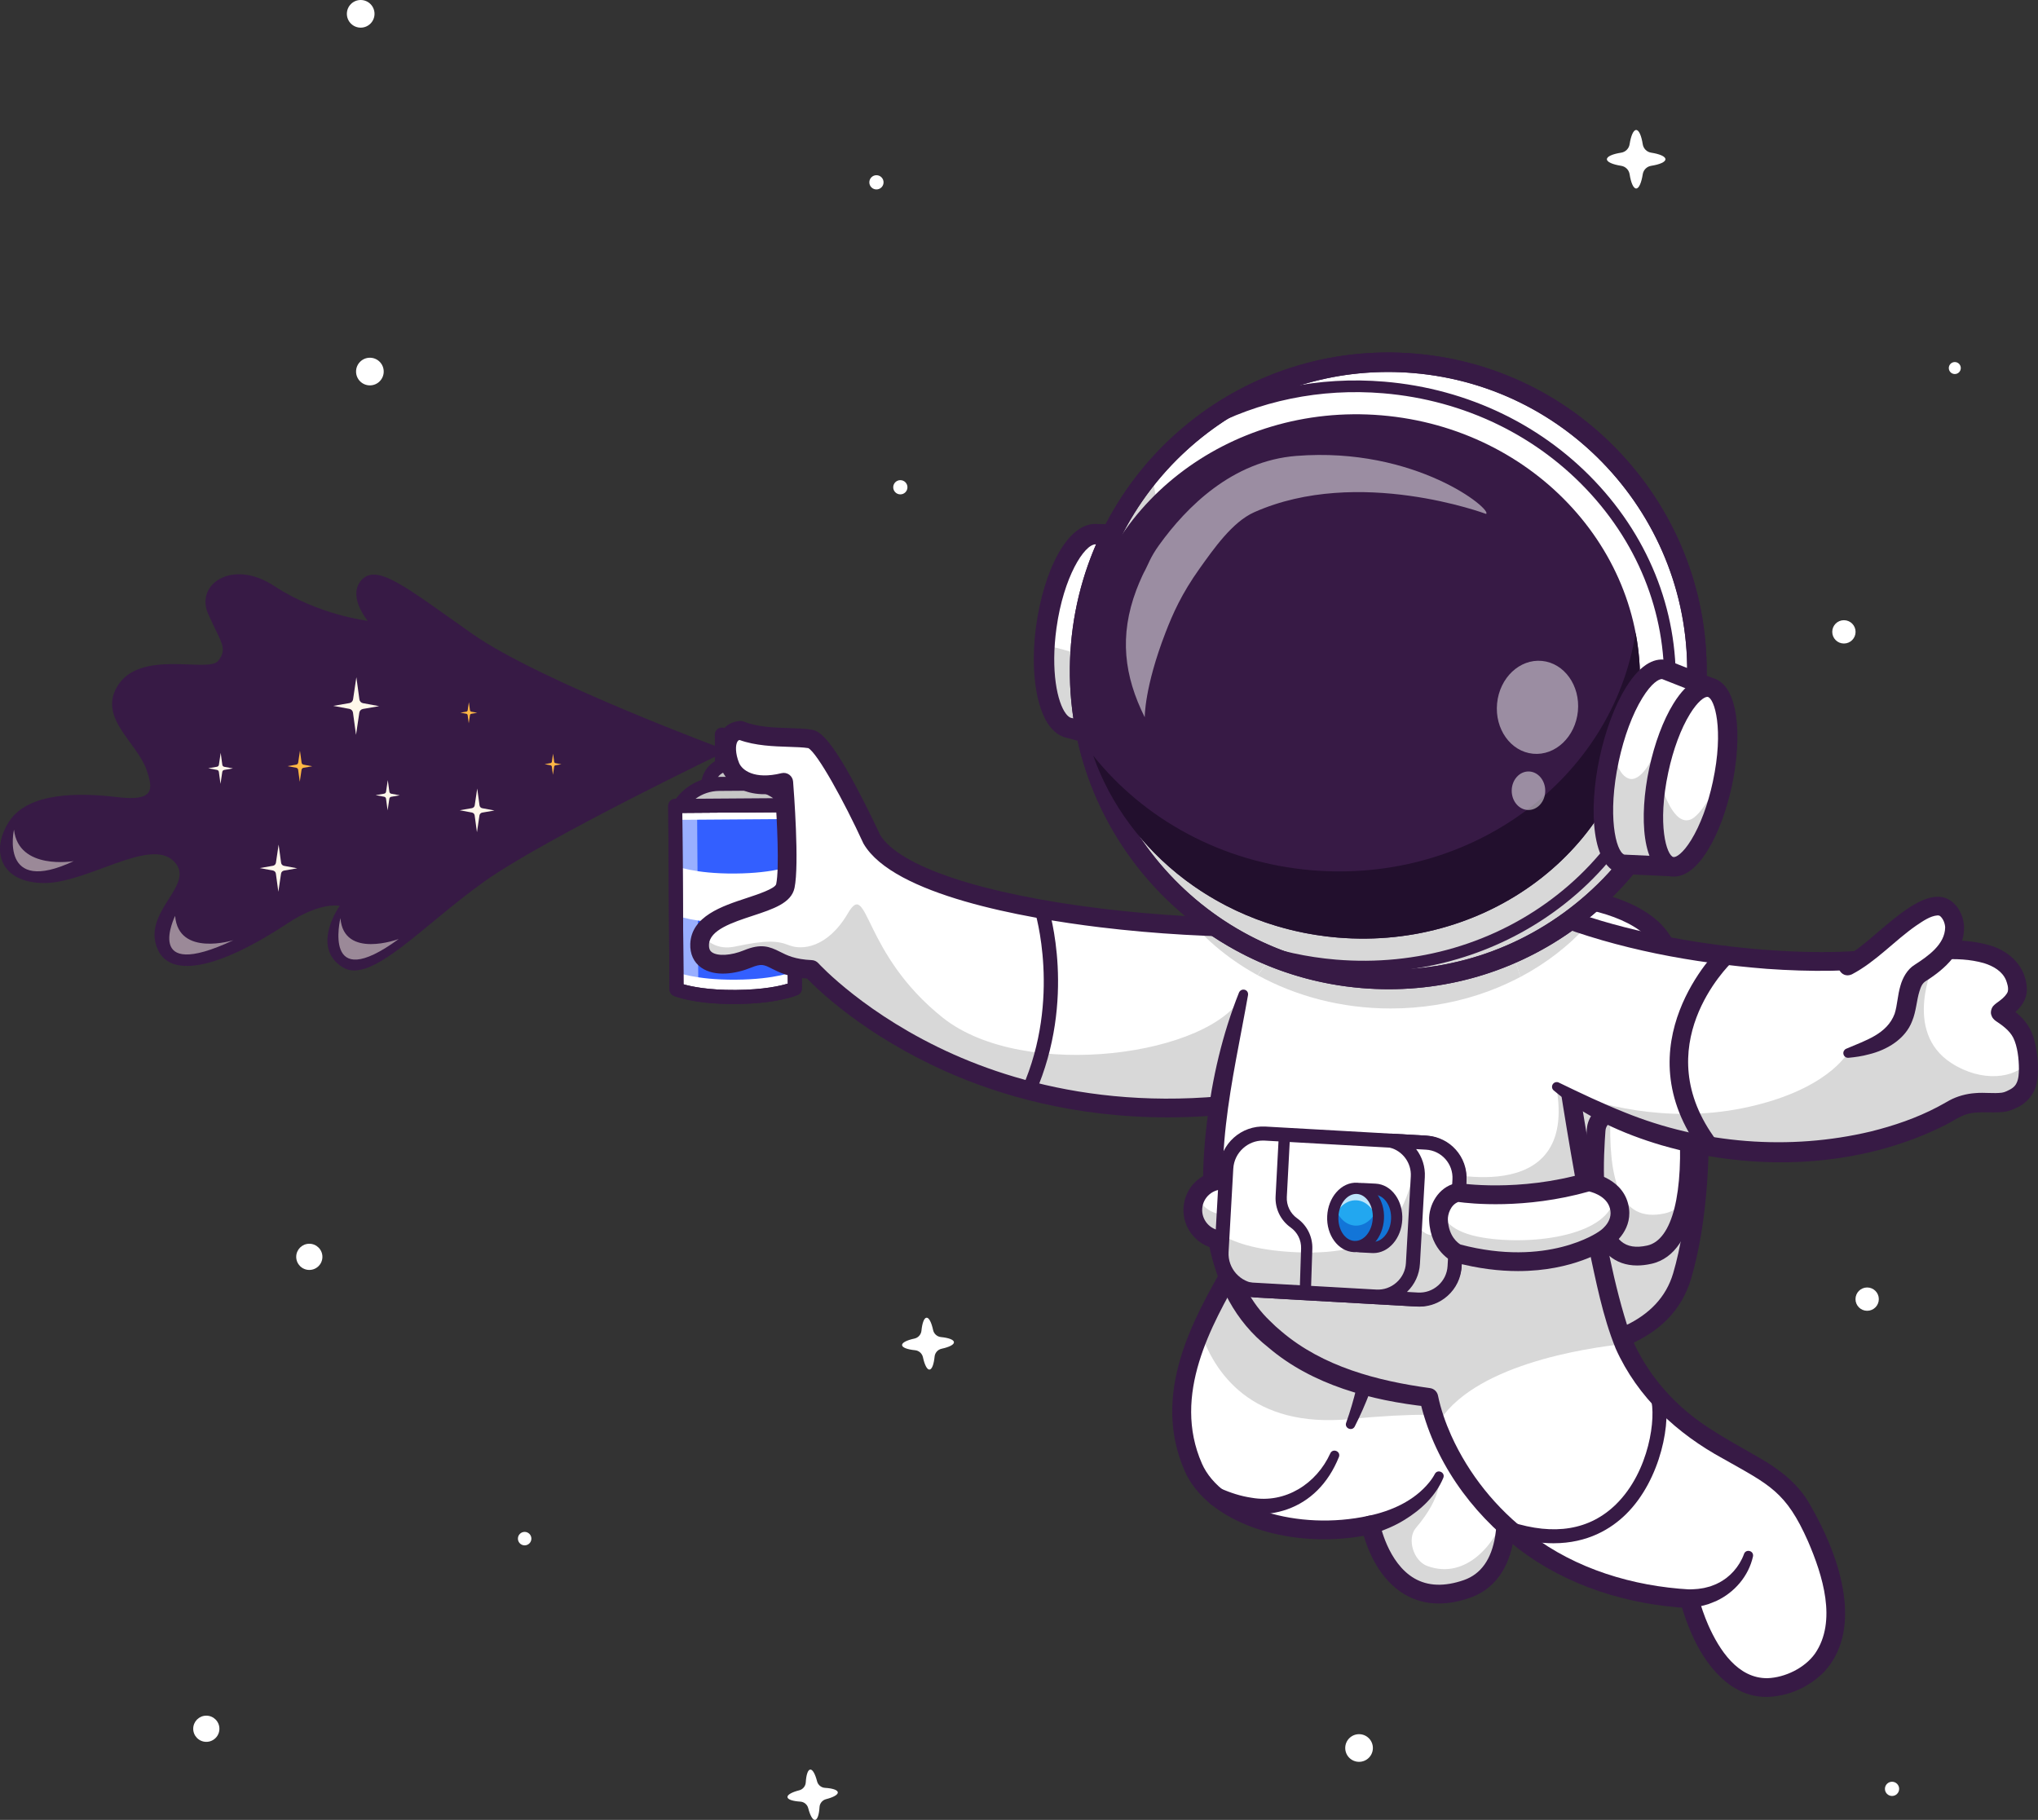<?xml version="1.0" encoding="utf-8"?>
<!-- Generator: Adobe Illustrator 26.2.1, SVG Export Plug-In . SVG Version: 6.00 Build 0)  -->
<svg version="1.1" id="Layer_1" xmlns="http://www.w3.org/2000/svg" xmlns:xlink="http://www.w3.org/1999/xlink" x="0px" y="0px"
	 viewBox="0 0 3627.59 3240" style="enable-background:new 0 0 3627.59 3240;" xml:space="preserve">
<rect x="0" y="0" width="3627.59" height="3240" fill="#333333" stroke="none"/>
<style type="text/css">
	.st0{fill:#FEB845;}
	.st1{fill:#F48D40;}
	.st2{fill:#FC7D27;}
	.st3{fill:#650000;}
	.st4{opacity:0.4;}
	.st5{fill:#FFFFFF;}
	.st6{opacity:0.7;}
	.st7{fill:#B1411E;}
	.st8{fill:#993419;}
	.st9{fill:#EACEA2;}
	.st10{opacity:0.25;}
	.st11{fill:#FFA1A8;}
	.st12{fill:#512717;}
	.st13{fill:#FF9878;}
	.st14{fill:#F27564;}
	.st15{fill:#FFD243;}
	.st16{fill:#FCAC38;}
	.st17{fill:#371A45;}
	.st18{fill:#FF8A3B;}
	.st19{opacity:0.6;}
	.st20{fill:#C6C6C6;}
	.st21{fill:#335FFF;}
	.st22{opacity:0.5;}
	.st23{fill:#D8D8D8;}
	.st24{fill:#D3D3D3;}
	.st25{fill:#220F2D;}
	.st26{fill:#22A7F0;}
	.st27{fill:#1275D8;}
	.st28{fill:#FFF8EB;}
	.st29{fill:#FFB845;}
	.st30{opacity:0.5;fill:url(#SVGID_1_);}
	.st31{fill:#B0B0C6;}
	.st32{fill:#8E8EA3;}
	.st33{fill:#777777;}
	.st34{fill:#E8E8E8;}
	.st35{fill:#000072;}
	.st36{fill:#3A3A3A;}
	.st37{fill:#E1E1EF;}
	.st38{fill:#5AE264;}
	.st39{fill:#31BA37;}
	.st40{fill:#FF7029;}
	.st41{fill:#FF7C24;}
	.st42{fill:#FF6927;}
	.st43{fill:#D13905;}
	.st44{fill:#E05417;}
	.st45{opacity:0.2;}
	.st46{fill:#FF8080;}
	.st47{fill:#FF5C64;}
	.st48{fill:#181558;}
	.st49{opacity:0.35;}
	.st50{opacity:0.3;}
	.st51{fill:#FF0068;}
	.st52{fill:#66D0FF;}
	.st53{fill:#E96F5F;}
	.st54{fill:#A54D21;}
	.st55{opacity:0.55;}
	.st56{fill:#FFCA83;}
	.st57{fill:none;}
	.st58{fill:#FC7C8B;}
	.st59{fill:#6B184E;}
	.st60{fill:#4E2A63;}
	.st61{fill:#AA4B21;}
	.st62{fill:#963E1B;}
	.st63{fill:#FFB92E;}
	.st64{opacity:0.33;}
	.st65{opacity:0.1;}
	.st66{fill:#75758E;}
	.st67{opacity:0.15;}
	.st68{fill:#90B5DF;}
	.st69{fill:#F9ACBC;}
	.st70{fill:#E26F8A;}
	.st71{fill:#F9698C;}
	.st72{opacity:0.05;}
	.st73{fill:#00BDFF;}
	.st74{clip-path:url(#SVGID_00000009583412359467516690000014244243831117856911_);}
	.st75{fill:#5CE205;}
	.st76{fill:#54A520;}
	.st77{fill:#C8EF67;}
	.st78{fill:#72CE36;}
	.st79{fill:#A3D850;}
	.st80{fill:#FFDF57;}
	.st81{fill:#FF9C43;}
	.st82{fill:#CB5819;}
	.st83{fill:#AF4612;}
	.st84{fill:#1ACFFF;}
	.st85{fill:#CCE28F;}
	.st86{fill:none;stroke:#6B184E;stroke-width:40.199;stroke-linecap:round;stroke-miterlimit:10;}
	.st87{fill:#FC9A30;}
	.st88{fill:#F97432;}
	.st89{fill:#FF7373;}
	.st90{fill:#FFA92C;}
	.st91{fill:#6A1A50;}
	.st92{fill:none;stroke:#371A45;stroke-width:28.15;stroke-linecap:round;stroke-miterlimit:10;}
	.st93{fill:#C6610E;}
	.st94{fill:#A54804;}
	.st95{fill:#FECF1F;}
	.st96{fill:#FC9E22;}
	.st97{fill:#FFE9C2;}
	.st98{fill:#FFDBAB;}
	.st99{fill:#FC9322;}
	.st100{fill:none;stroke:#6B184E;stroke-width:34.996;stroke-linecap:round;stroke-miterlimit:10;}
	.st101{fill:#DB5252;}
	.st102{fill:#FF8533;}
	.st103{fill:#FFC107;}
	.st104{fill:#FFA608;}
</style>
<g>
	<g>
		<g>
			<path class="st5" d="M1491.29,3190.92c0.41,4.28-8.01,8.84-20.91,12.15c-6.52,1.67-11.23,7.37-11.63,14.09
				c-0.81,13.3-3.7,22.42-7.98,22.83c-4.28,0.41-8.84-8.01-12.15-20.91c-1.67-6.52-7.37-11.23-14.09-11.64
				c-13.31-0.81-22.45-3.7-22.86-7.98c-0.41-4.3,8.02-8.88,20.92-12.16c6.52-1.66,11.25-7.37,11.65-14.09
				c0.8-13.31,3.7-22.43,7.98-22.84c4.28-0.41,8.84,8.01,12.15,20.92c1.67,6.52,7.38,11.24,14.1,11.64
				C1481.76,3183.72,1490.88,3186.62,1491.29,3190.92z"/>
		</g>
		<g>
			<path class="st5" d="M1698.03,2389.52c0.25,4.41-8.57,8.76-21.95,11.64c-6.76,1.45-11.82,7.12-12.51,14
				c-1.35,13.62-4.69,22.88-9.1,23.12s-8.76-8.57-11.64-21.95c-1.45-6.76-7.13-11.82-14-12.51c-13.63-1.35-22.91-4.69-23.16-9.1
				c-0.25-4.43,8.59-8.8,21.97-11.66c6.77-1.45,11.84-7.12,12.52-14.01c1.35-13.63,4.69-22.89,9.1-23.14
				c4.41-0.25,8.76,8.57,11.64,21.97c1.45,6.76,7.14,11.83,14.02,12.51C1688.53,2381.75,1697.78,2385.09,1698.03,2389.52z"/>
		</g>
		<g>
			<path class="st5" d="M2964.43,283.51c0,4.97-10.19,9.31-25.42,11.7c-7.69,1.21-13.74,7.26-14.95,14.95
				c-2.39,15.23-6.72,25.42-11.7,25.42c-4.97,0-9.31-10.19-11.7-25.42c-1.21-7.69-7.26-13.74-14.95-14.95
				c-15.24-2.39-25.46-6.73-25.46-11.7c0-5,10.21-9.34,25.44-11.71c7.7-1.2,13.76-7.26,14.97-14.95
				c2.39-15.24,6.72-25.44,11.7-25.44c4.97,0,9.31,10.19,11.7,25.44c1.21,7.7,7.27,13.75,14.97,14.95
				C2954.25,274.17,2964.43,278.51,2964.43,283.51z"/>
		</g>
		<g>
			<circle class="st5" cx="3323.5" cy="2312.85" r="20.76"/>
		</g>
		<g>
			<circle class="st5" cx="2985.28" cy="2635.72" r="20.7"/>
		</g>
		<g>
			<circle class="st5" cx="2419.09" cy="3111.99" r="24.61"/>
		</g>
		<g>
			<circle class="st5" cx="658.39" cy="661.48" r="24.61"/>
		</g>
		<g>
			<circle class="st5" cx="3282.12" cy="1124.9" r="20.76"/>
		</g>
		<g>
			<circle class="st5" cx="642.03" cy="24.61" r="24.61"/>
		</g>
		<g>
			<circle class="st5" cx="367.23" cy="3077.72" r="23.31"/>
		</g>
		<g>
			<circle class="st5" cx="3479.5" cy="655.23" r="10.67"/>
		</g>
		<g>
			<circle class="st5" cx="3367.79" cy="3184.72" r="12.66"/>
		</g>
		<g>
			<circle class="st5" cx="1560.05" cy="324.59" r="12.66"/>
		</g>
		<g>
			<circle class="st5" cx="1602.58" cy="867.48" r="12.66"/>
		</g>
		<g>
			<circle class="st5" cx="933.86" cy="2739.23" r="11.99"/>
		</g>
		<g>
			<circle class="st5" cx="550.57" cy="2237.57" r="23.31"/>
		</g>
	</g>
	<g>
		<g>
			<g>
				<path class="st20" d="M1353.6,1409.71l-93.08,0.66l-0.08-11.41c-0.15-21.11,16.85-38.35,37.96-38.5l16.62-0.12
					c21.11-0.15,38.35,16.85,38.5,37.96L1353.6,1409.71z"/>
				<path class="st17" d="M1260.52,1422.87c-3.29,0-6.44-1.29-8.78-3.6c-2.36-2.33-3.7-5.5-3.73-8.82l-0.08-11.41
					c-0.1-13.55,5.09-26.33,14.6-35.97c9.52-9.65,22.22-15.02,35.77-15.11l16.63-0.12c13.49-0.05,26.33,5.09,35.98,14.61
					c9.65,9.52,15.02,22.22,15.11,35.77l0.08,11.41c0.02,3.32-1.27,6.51-3.6,8.87c-2.33,2.36-5.5,3.7-8.82,3.73l-93.08,0.66
					C1260.58,1422.87,1260.55,1422.87,1260.52,1422.87z M1315.29,1372.83c-0.06,0-0.12,0-0.19,0l-16.63,0.12
					c-6.87,0.05-13.31,2.77-18.13,7.66c-4.57,4.63-7.17,10.69-7.39,17.15l68.02-0.48c-0.31-6.46-3-12.48-7.63-17.05
					C1328.5,1375.46,1322.1,1372.83,1315.29,1372.83z"/>
			</g>
			<g>
				<polygon class="st5" points="1328.19,1360.24 1285.23,1360.54 1284.85,1307.79 1327.91,1320.88 				"/>
				<path class="st17" d="M1285.23,1373.05c-3.29,0-6.44-1.29-8.78-3.6c-2.36-2.33-3.7-5.5-3.73-8.82l-0.37-52.75
					c-0.02-3.98,1.84-7.73,5.02-10.11c3.19-2.38,7.3-3.1,11.12-1.94l43.06,13.09c5.23,1.59,8.83,6.4,8.87,11.88l0.28,39.36
					c0.05,6.9-5.51,12.54-12.42,12.59l-42.96,0.31C1285.28,1373.05,1285.26,1373.05,1285.23,1373.05z M1297.48,1324.7l0.17,23.25
					l17.95-0.13l-0.12-17.66L1297.48,1324.7z"/>
			</g>
			<g>
				<path class="st21" d="M1412.54,1433.27l-210.62,1.49l2.3,326.61c0,0,32.53,14.08,105.41,13.56
					c72.88-0.51,105.21-15.05,105.21-15.05L1412.54,1433.27z"/>
			</g>
			<g class="st22">
				<path class="st5" d="M1240.74,1434.49l2.35,336.2c-26.52-3.97-38.86-9.31-38.86-9.31l-2.33-326.62L1240.74,1434.49z"/>
			</g>
			<g>
				
					<rect x="1201.99" y="1433.99" transform="matrix(1 -7.052949e-03 7.052949e-03 1 -10.169 9.256)" class="st5" width="210.62" height="24.83"/>
			</g>
			<g>
				<path class="st5" d="M1414.61,1729.09l0.22,30.77c0,0-32.34,14.56-105.21,15.07c-72.87,0.51-105.41-13.59-105.41-13.59
					l-0.22-30.77c0,0,32.54,14.1,105.41,13.59C1382.27,1743.65,1414.61,1729.09,1414.61,1729.09z"/>
			</g>
			<g>
				<path class="st5" d="M1413.28,1540.09l0.62,87.9c0,0-32.34,14.56-105.21,15.07c-72.87,0.51-105.41-13.59-105.41-13.59
					l-0.62-87.9c0,0,32.54,14.1,105.41,13.59C1380.94,1554.65,1413.28,1540.09,1413.28,1540.09z"/>
			</g>
			<g>
				<path class="st17" d="M1305.77,1787.44c-71.92,0-105.12-14-106.52-14.61c-4.55-1.97-7.5-6.43-7.54-11.39l-2.3-326.61
					c-0.05-6.9,5.51-12.54,12.42-12.59l210.62-1.48c0.03,0,0.06,0,0.09,0c3.29,0,6.44,1.29,8.78,3.6c2.36,2.33,3.7,5.5,3.73,8.82
					l2.3,326.61c0.03,4.95-2.86,9.46-7.38,11.49c-1.42,0.63-35.59,15.62-110.25,16.15
					C1308.39,1787.44,1307.08,1787.44,1305.77,1787.44z M1216.66,1752.35c13,3.75,43.23,10.44,92.88,10.07
					c50.12-0.35,79.92-7.39,92.73-11.33l-2.15-305.23l-185.62,1.31L1216.66,1752.35z"/>
			</g>
			<g>
				<path class="st17" d="M1305.77,1787.44c-71.92,0-105.12-14-106.52-14.61c-4.55-1.97-7.5-6.43-7.54-11.39l-2.3-326.61
					c-0.05-6.9,5.51-12.54,12.42-12.59l210.62-1.48c0.03,0,0.06,0,0.09,0c3.29,0,6.44,1.29,8.78,3.6c2.36,2.33,3.7,5.5,3.73,8.82
					l2.3,326.61c0.03,4.95-2.86,9.46-7.38,11.49c-1.42,0.63-35.59,15.62-110.25,16.15
					C1308.39,1787.44,1307.08,1787.44,1305.77,1787.44z M1216.66,1752.35c13,3.75,43.23,10.44,92.88,10.07
					c50.12-0.35,79.92-7.39,92.73-11.33l-2.15-305.23l-185.62,1.31L1216.66,1752.35z"/>
			</g>
			<g>
				<path class="st20" d="M1333.9,1395.21l-53.89,0.38c-28.62,0.2-55.18,14.93-70.51,39.11l0,0l195.46-1.38l0,0
					C1389.29,1409.36,1362.53,1395.01,1333.9,1395.21z"/>
				<path class="st17" d="M1209.5,1447.21c-4.54,0-8.73-2.46-10.93-6.44c-2.22-4-2.08-8.89,0.37-12.76
					c17.69-27.9,47.96-44.69,80.99-44.92l53.89-0.38c0.23,0,0.46,0,0.7,0c32.76,0,62.96,16.33,80.91,43.77
					c2.5,3.83,2.72,8.72,0.56,12.75c-2.16,4.03-6.36,6.56-10.93,6.59l-195.46,1.38C1209.56,1447.21,1209.53,1447.21,1209.5,1447.21z
					 M1333.99,1407.72l-53.89,0.38c-15.41,0.11-30,5.08-41.98,13.9l138.05-0.98c-11.96-8.55-26.44-13.31-41.66-13.31
					C1334.34,1407.71,1334.17,1407.71,1333.99,1407.72L1333.99,1407.72z M1333.9,1395.21h0.05H1333.9z"/>
			</g>
		</g>
		<g>
			<g>
				<path class="st5" d="M2946.8,1659.28c78.44,84.33,103.19,422.98,47.4,612.13s-399.45,142.11-593.37,100.68
					c-193.92-41.43-113.72-482.31-89.87-599.98C2348.22,1588.36,2830.57,1534.32,2946.8,1659.28z"/>
			</g>
			<g>
				<path class="st23" d="M2400.82,2372.09c193.91,41.43,537.56,88.45,593.39-100.69c7.29-24.78,13.23-52.09,17.8-81.08
					c-61.5,32.64-129.76-18.59-129.47-71.99c0.92-171.68-24.92-293.05-56.96-377.34c-37.08-97.55-138.27-156.16-241.16-138.69
					c-134.02,22.75-255.51,81.19-273.45,169.83C2287.09,1889.78,2206.91,2330.67,2400.82,2372.09z"/>
			</g>
			<g>
				<path class="st17" d="M2705.34,2426.3c-98.81,0-208.18-16.58-307.99-37.9c-91.17-19.47-138.2-116.22-139.79-287.54
					c-1.09-117.94,19.55-245.67,37.07-332.05c14.75-72.74,90.62-131.88,213.65-166.55c155.57-43.83,372.13-38.84,450.74,45.66
					c82.22,88.39,109.96,428.91,51.18,628.21C2976.79,2389.35,2852.83,2426.29,2705.34,2426.3z M2709.94,1608
					c-62.21,0-129.35,8.53-192.62,26.35c-108.79,30.65-178.05,82.07-190.01,141.07c-25.7,126.8-96.12,543.38,77.01,580.37
					c192.4,41.11,522.79,84.18,573.9-89.1c54.02-183.15,29.57-517.39-43.61-596.06l0,0C2896.74,1629.93,2809.69,1608,2709.94,1608z"
					/>
			</g>
			<g>
				<path class="st5" d="M2869.28,1979.55l92.78-18.9c20.97-4.27,40.99,10.77,42.6,32.11c5.54,73.43,7.33,223.87-68.63,240.91
					c-92.05,20.65-104.58-83.5-95.17-221.78C2841.96,1995.95,2853.63,1982.73,2869.28,1979.55z"/>
			</g>
			<g>
				<path class="st23" d="M2841.09,2011.7c-9.74,138.26,2.56,242.46,94.65,222c37.82-8.35,56.46-49.88,64.94-98.49
					c-9.64,12.61-21.81,21.53-37.2,24.93c-82.44,18.28-100.97-63.33-96.87-179.91C2852.41,1984.24,2842.09,1996.8,2841.09,2011.7z"
					/>
			</g>
			<g>
				<path class="st17" d="M2913.97,2252.95c-19.64,0-36.47-5.96-50.24-17.82c-36.4-31.38-48.15-98.54-39.29-224.58
					c1.64-23.31,18.84-42.82,41.82-47.45l92.83-18.69c14.72-2.97,30.01,0.54,41.97,9.61c11.92,9.05,19.39,22.8,20.48,37.72
					c6.45,88.2,4.35,239.04-82.18,258.24C2930.43,2251.96,2921.96,2252.95,2913.97,2252.95z M2872.83,1995.77L2872.83,1995.77
					c-8.32,1.68-14.55,8.71-15.14,17.1c-2.84,40.35-11.47,163.14,27.8,196.99c11.13,9.59,26.37,12.07,46.63,7.56
					c44.66-9.91,65.65-93.37,56.16-223.26c-0.4-5.45-3.02-10.28-7.39-13.59c-4.4-3.34-9.79-4.57-15.22-3.49L2872.83,1995.77z"/>
			</g>
			<g>
				<path class="st17" d="M2965.52,1705.56c-44.24,2.23-89.07,6.11-132.63,14.16c-10.15,1.83-13.91-12.94-4.1-16.15
					c32.74-10.44,65.98-18.1,99.55-24.9c11.21-2.23,22.28-4.34,33.75-6.28c9.1-1.54,17.72,4.59,19.26,13.69
					C2983.08,1695.92,2975.49,1705.23,2965.52,1705.56L2965.52,1705.56z"/>
			</g>
		</g>
		<g>
			<path class="st5" d="M2491.33,1631.23l-51.89,162.93l-42.01,131.83c-20.13,5.75-40.01,10.92-59.56,15.55
				c-578.23,136.38-893.62-215.61-893.62-215.61c-72.4-3.25-65.85-38.35-113.91-18.59c-38.3,15.76-86.69,14.13-85.03-26.42
				c0.25-6.17,1.71-11.71,4.17-16.76c23.76-49.1,140.59-50.06,148.42-86.82c8.59-40.51-2.83-184.68-2.83-184.68
				c-62.02,15.3-88.36-11.88-95.03-28.22c-11.17-27.51-10.29-62.1,17.92-64.27c40.55,16.51,94.78,10.25,124.54,15.42
				c29.76,5.13,109.12,178.27,109.12,178.27c51.93,88.82,322.31,141.84,574.68,154.59
				C2267.39,1655.53,2402.85,1650.07,2491.33,1631.23z"/>
		</g>
		<g>
			<path class="st23" d="M2491.33,1631.23l-51.89,162.93c-126.92-8.79-238.74-63.85-313.14-145.71
				C2267.39,1655.53,2402.85,1650.07,2491.33,1631.23z"/>
		</g>
		<g>
			<path class="st23" d="M2824.44,1648.36c-32.72,36.01-72.69,66.85-118.04,90.86l-57.1-175.01
				C2688.69,1596.22,2750.71,1624.93,2824.44,1648.36z"/>
		</g>
		<g>
			<path class="st23" d="M2760.71,1705.29c-77.19,56.27-176.76,90.11-285.38,90.11c-87.03,0-168.22-21.72-236.78-59.27
				l222.15-293.59l294.09,214.4C2756.62,1672.49,2758.58,1688.62,2760.71,1705.29z"/>
		</g>
		<g>
			<path class="st23" d="M2337.87,1941.53c-578.23,136.38-893.62-215.61-893.62-215.61c-72.4-3.25-65.85-38.35-113.91-18.59
				c-38.3,15.76-86.69,14.13-85.03-26.42c0.25-6.17,1.71-11.71,4.17-16.76c9.17,11.92,27.59,27.59,58.81,21.01
				c56.81-11.96,75.02-10.63,97.07-2.04c22.05,8.59,67.69,4.67,103.95-57.27c36.3-61.94,24.76,71.27,168.93,186.02
				c144.17,114.7,481.28,67.27,535.21-42.56C2302.65,1808.03,2331.82,1878.22,2337.87,1941.53z"/>
		</g>
		<g>
			<path class="st17" d="M2078.37,1989.26c-167.18,0-300.61-39.69-395.38-82.02c-143.12-63.91-226.09-144.03-246.37-165.06
				c-32.78-2.49-50.21-11.32-63.15-17.89c-13.57-6.88-18.14-9.2-36.77-1.55c-26.93,11.07-64.33,16.88-88.52-0.07
				c-13.32-9.33-20.25-24.4-19.51-42.44c2.02-49.05,56.6-67.03,100.45-81.48c18.97-6.25,50.74-16.72,52.47-24.86
				c5.79-27.24,1.49-113.41-1.79-161.32c-71.79,9.84-92.87-36.18-95.19-41.88c-8.12-20.02-12.48-48.42-0.31-68.06
				c6.96-11.24,18.47-18.02,32.4-19.08c2.56-0.2,5.16,0.21,7.56,1.18c23.8,9.68,54.11,10.66,80.85,11.52
				c14.83,0.48,28.83,0.93,40.24,2.9c13.82,2.4,32.78,16.12,77.57,99.62c21.77,40.59,40.63,81.13,43.5,87.33
				c33.9,56.41,181.36,105.54,394.92,131.54c195.59,23.8,407.2,22.72,526.53-2.71c9-1.93,17.86,3.83,19.78,12.83
				c1.92,9.01-3.82,17.86-12.83,19.78c-122.59,26.12-338.6,27.41-537.51,3.2c-133.99-16.31-366.74-57.28-420.06-148.46
				c-0.28-0.48-0.54-0.96-0.77-1.47c-34.3-74.81-81.46-159.96-97.7-168.94c-9.05-1.46-21.54-1.86-34.74-2.29
				c-26.65-0.85-59.48-1.91-87.83-12.22c-2.04,0.67-2.91,1.78-3.56,2.83c-3.76,6.08-3.99,21.08,2.86,37.97
				c5.06,12.48,26.67,30.38,75.55,18.32c4.75-1.17,9.78-0.2,13.75,2.66c3.97,2.86,6.48,7.32,6.87,12.2
				c1.19,15,11.38,147.78,2.52,189.48c-5.71,26.88-37.66,37.41-74.65,49.6c-35.85,11.82-76.49,25.21-77.56,51.18
				c-0.36,8.65,2.66,11.9,5.32,13.76c10.35,7.25,34.2,5.8,56.72-3.46c30.46-12.53,45.33-7.08,64.53,2.66
				c12.35,6.26,26.35,13.36,56.45,14.73c4.47,0.2,8.67,2.19,11.66,5.53c0.82,0.91,84.73,93.01,241.44,162.65
				c144.38,64.17,382.11,121.88,694.78,32.5c8.83-2.54,18.08,2.59,20.61,11.45c2.53,8.85-2.59,18.08-11.45,20.61
				C2283.49,1975.92,2175.25,1989.25,2078.37,1989.26z"/>
		</g>
		<g>
			<path class="st5" d="M2611.12,2828.78c-129.62,45.06-165.51-88.15-170.64-110.74c-0.46-2.08-0.67-3.21-0.67-3.21
				c-133.42,29.18-277.63-16.05-315.64-102.41c-37.05-84.15-19.09-168.22,12.55-242.33c25.76-60.23,60.56-113.91,82.32-155.67
				l263.08,45.97l-38.72,151.92c36.55,12.13,99.49,0.88,144.46,25.8c17.34,13.25,37.34,45.22,54.31,85.65
				c20.42,48.64,36.51,109.49,38.35,164.47C2682.73,2753.21,2665.05,2810.06,2611.12,2828.78z"/>
		</g>
		<g>
			<path class="st23" d="M2642.17,2523.76c-52.81-6.34-129.17-8.34-237.28,2.46c-178.77,17.88-244.29-84.57-268.17-156.13
				c25.76-60.23,60.56-113.91,82.32-155.67l263.08,45.97l-38.72,151.92c36.55,12.13,99.49,0.88,144.46,25.8
				C2605.2,2451.36,2625.21,2483.33,2642.17,2523.76z"/>
		</g>
		<g>
			<path class="st23" d="M2611.11,2828.78c-129.62,45.06-165.51-88.15-170.64-110.74c32.39-13,97.32-43.89,120.91-90.24
				c0,0,9.21,33.22-41.18,92.45c-16.13,18.96-4.63,58.44,20.22,67.65c70.44,26.13,125.92-43.18,140.09-99.66
				C2682.71,2753.21,2665.04,2810.06,2611.11,2828.78z"/>
		</g>
		<g>
			<path class="st17" d="M2560.97,2854.72c-21.89,0-42.07-5.33-60.35-15.99c-45.13-26.3-65.41-77.98-73.16-104.49
				c-138.49,24.47-279.1-25.42-318.56-115.11c-60.63-137.8,15.32-270.95,70.78-368.18c9.04-15.84,17.57-30.81,24.58-44.24
				c4.26-8.16,14.32-11.35,22.49-7.08c8.16,4.25,11.33,14.33,7.08,22.49c-7.29,13.99-15.98,29.23-25.18,45.36
				c-51.95,91.07-123.09,215.79-69.22,338.23c34.32,78,170.25,120.51,296.81,92.82c4.42-0.95,9.04-0.09,12.8,2.41
				s6.35,6.43,7.16,10.88c0.12,0.67,13.64,70.48,61.35,98.18c24.05,13.96,53.7,14.98,88.1,3.02c30.36-10.56,49.12-36.98,55.76-78.53
				c16.32-102.2-45.77-252.55-82.74-282.42c-23.45-12.52-53.37-14.27-82.33-15.97c-21.31-1.25-41.43-2.43-58.2-8
				c-8.3-2.76-13.05-11.46-10.89-19.94l38.72-151.89c2.28-8.93,11.35-14.31,20.27-12.04c8.93,2.28,14.31,11.35,12.04,20.27
				l-34.5,135.35c10.27,1.54,22.17,2.24,34.51,2.95c31.59,1.85,67.4,3.95,97.65,20.69c0.71,0.39,1.39,0.83,2.03,1.32
				c49.25,37.54,114.68,200.25,96.37,314.91c-8.6,53.85-35.48,90.08-77.73,104.77C2597.02,2851.33,2578.45,2854.72,2560.97,2854.72z
				"/>
		</g>
		<g>
			<g>
				<path class="st5" d="M2561.39,2627.79c0,0-24.06,61.48-121.61,87.03L2561.39,2627.79z"/>
			</g>
			<g>
				<path class="st17" d="M2569.16,2630.83c-13.33,32.26-39.9,57.1-69.2,75c-17.47,10.84-36.51,18.57-55.95,25.12
					c-8.69,3.1-18.26-1.43-21.36-10.13c-3.55-9.69,2.81-20.36,12.91-22.13c40.88-8.5,81.7-26.65,108.49-59.72
					c3.69-4.51,7.46-10.08,9.99-14.99C2558.92,2614.96,2572.73,2621.21,2569.16,2630.83L2569.16,2630.83z"/>
			</g>
		</g>
		<g>
			<g>
				<path class="st5" d="M2403.81,2536.17c0,0,21.63-46.59,39.57-123.88L2403.81,2536.17z"/>
			</g>
			<g>
				<path class="st17" d="M2396.25,2532.66c14.3-40.02,23.82-82.25,30.89-124.14c4.72-22.97,38.35-15.25,32.48,7.54
					c-12.95,42.5-28.03,83.96-48.25,123.62C2406.41,2548.91,2392.39,2542.39,2396.25,2532.66L2396.25,2532.66z"/>
			</g>
		</g>
		<g>
			<path class="st5" d="M3190.47,2994.58c-136.04,56.64-183.52-148.21-183.52-148.21c-274.8-15.63-405.34-190.56-449.39-309.1
				c-6.71-18.05-11.42-34.8-14.34-49.47c-78.44-10.46-207.23-30.63-301.85-128.96c-45.39-47.14-73.23-116.95-80.4-209.78
				c-7.75-99.78,8.42-226.24,52.47-379.75l247.25-326.77l294.09,214.4c16.51,140.29,45.39,331.86,74.65,486.78
				c21.8,115.58,43.81,210.73,60.98,249.04c0.42,0.88,0.79,1.71,1.17,2.5c87.74,184.98,245.54,189.69,305.51,276.05
				C3240.2,2733.33,3334.6,2934.6,3190.47,2994.58z"/>
		</g>
		<g>
			<path class="st5" d="M3190.48,2994.56c-136.04,56.64-183.52-148.21-183.52-148.21c-274.8-15.63-405.34-190.56-449.39-309.1
				c-6.71-18.05-11.42-34.8-14.34-49.47c-78.44-10.46-207.23-30.64-301.85-128.96c-45.39-47.14-73.23-116.95-80.4-209.78
				c-7.75-99.78,8.42-226.24,52.48-379.75l247.25-326.77l294.09,214.4c8.96,76.02,21.51,167.1,35.84,259.25
				c12.05,77.9,25.38,156.55,38.8,227.53c0.67,3.5,1.33,7,2,10.46c21.13,110.83,42.31,201.44,58.98,238.58
				c0.42,0.88,0.79,1.71,1.17,2.5c87.74,184.98,245.54,189.69,305.51,276.05C3240.21,2733.31,3334.61,2934.58,3190.48,2994.56z"/>
		</g>
		<g>
			<path class="st23" d="M2831.45,2154.17c-96.74,14.63-269.25,37.6-300.68,20.88c-44.1-23.47,23.55-90.86,23.55-90.86
				s256,73.15,215.78-149.88c6.96-7.09,13.8-13.09,20.55-18.13c12.05,77.9,25.38,156.55,38.8,227.53
				C2830.12,2147.2,2830.79,2150.71,2831.45,2154.17z"/>
		</g>
		<g>
			<path class="st23" d="M2760.71,1705.29c-77.19,56.27-176.76,90.11-285.38,90.11c-87.03,0-168.22-21.72-236.78-59.27
				l222.15-293.59l294.09,214.4C2756.62,1672.49,2758.58,1688.62,2760.71,1705.29z"/>
		</g>
		<g>
			<path class="st23" d="M2890.42,2392.76c-69.15,7.34-272.55,37.64-332.86,144.5c-6.71-18.05-11.42-34.8-14.34-49.47
				c-78.44-10.46-207.23-30.63-301.85-128.96c-45.39-47.14-73.23-116.95-80.4-209.78c134.75,18.21,430.39,47.43,668.46-5.34
				C2851.24,2259.3,2873.25,2354.46,2890.42,2392.76z"/>
		</g>
		<g>
			<path class="st17" d="M2221.45,1771.6c-26.75,151.88-68.54,308.27-28.02,460.67c12.86,45.24,33.37,87.42,67.11,119.45
				c6.2,6.33,14.1,13.52,20.78,18.94c73.54,62.44,170.01,87.74,264.11,100.61c7.25,1,12.79,6.49,14.15,13.28
				c4.92,24.04,13.26,47.99,23.52,70.98c31.19,69.15,80.33,130.22,140.87,175.89c81.13,61.97,182.7,92.58,283.95,98.29
				c7.53,0.54,13.57,5.94,15.3,12.89c4.16,16.68,10.53,34.56,17.46,50.61c19.57,44.03,52.51,95.25,105.61,94.47
				c30.95-1.14,65.9-17.96,84.24-43.58c39.91-57.78,13.53-140.19-12.25-199.98c-39.23-88.73-68.49-100.39-150.48-146.84
				c-82.39-44.73-152.77-109.21-191.8-196.17c-23.67-58.52-35.15-120.4-48.48-181.38c-22.9-111.31-41.52-223.47-58.63-335.74
				c-11.28-74.85-21.69-149.83-30.63-225.11l6.74,11.52L2450.89,1456c-16.67-12.06,0.08-39.8,19.64-26.94
				c0,0,294.07,214.39,294.07,214.39c3.88,2.83,6.19,7.1,6.74,11.53c18.01,149.55,40.72,298.86,67.4,447.12
				c17.56,91.27,33.01,184.85,62.64,272.83c19.94,50.13,52.58,95.21,92.77,131.02c40.91,36.94,91.56,62.56,139.66,90.68
				c33.93,19.47,68.48,46.49,87.7,81.8c47.96,81.88,99.73,216.96,25.53,297.88c-26.55,26.73-61.68,43.08-100.17,44.7
				c-67.18,1.96-113.14-58.9-136.76-114.46c-8.01-18.64-14.36-36.47-19.39-56.43l15.3,12.88
				c-107.75-6.07-215.59-38.91-302.14-104.96c-86.53-66.17-152.89-159.35-177.02-267c0,0,14.15,13.28,14.15,13.28
				c-100.26-10.97-204.84-38.41-283.34-105.41c-119.43-93.84-126.11-260.74-109.54-399.44c9.52-79.82,27.68-158.29,57.3-232.47
				C2209.6,1758.05,2222.85,1761.34,2221.45,1771.6L2221.45,1771.6z"/>
		</g>
		<g>
			<g>
				<path class="st5" d="M3112.15,2769.14c0,0-16.55,71.96-105.18,77.22L3112.15,2769.14z"/>
			</g>
			<g>
				<path class="st17" d="M3120.28,2771.01c-7.86,35.17-33.16,64.37-65.62,79.39c-2.99,1.11-10.72,4.34-13.63,5.4
					c-10.56,3.3-22.13,5.7-33.06,7.2c-21.87,3.06-27.33-28.55-5.64-32.96c8.73-0.84,18.22-0.52,26.91-2.29
					c2.26-0.24,5.4-0.89,7.55-1.55l7.47-1.94c4.2-1.68,10.27-3.66,14.11-5.93c20.72-10.01,37.73-29.51,45.67-51.06
					C3106.97,2756.87,3122.28,2760.36,3120.28,2771.01L3120.28,2771.01z"/>
			</g>
		</g>
		<g>
			<path class="st5" d="M3608.15,1926.57c-5.38,19.51-17.34,26.55-31.84,32.8c-25.17,10.79-60.85-7.21-102.03,17.17
				c-150.67,89.28-442.39,121.46-690.64-33.55c-4.54-2.83-9.04-5.71-13.55-8.67l-120.79-370.12
				c131.25,106.7,514.37,176.97,741.28,135.46c125.54-22.97,196.31,0.54,200.44,60.23c1.67,24.72-30.68,39.51-30.55,42.39
				c0.12,2.83,28.47,14.42,40.39,42.56c5.17,12.21,8.29,29.51,9.34,45.72C3611.11,1904.86,3610.44,1918.28,3608.15,1926.57z"/>
		</g>
		<g>
			<path class="st23" d="M2824.44,1648.36c-32.72,36.01-72.69,66.85-118.04,90.86l-57.1-175.01
				C2688.69,1596.22,2750.71,1624.93,2824.44,1648.36z"/>
		</g>
		<g>
			<path class="st23" d="M3608.15,1926.57c-5.38,19.51-17.34,26.55-31.84,32.8c-25.17,10.79-60.85-7.21-102.03,17.17
				c-150.67,89.28-442.39,121.46-690.64-33.55c57.81,22.09,180.35,57.73,317.85,29.97c150.05-30.34,186.94-97.86,186.94-97.86
				l154.22-160.34c0,0-57.31,121.33,31.01,178.02c54.06,34.68,112.79,27.43,136.54-2.21
				C3611.11,1904.86,3610.44,1918.28,3608.15,1926.57z"/>
		</g>
		<g>
			<path class="st17" d="M2659.8,1551.28c141.68,106.86,439.89,149.04,616.38,143.18c32.08-1.13,64.01-3.65,95.66-8.57
				c55.83-9.54,113.21-19.14,169.48-3.01c36.33,10.29,66.25,39.27,66.42,79.35c-0.19,22.85-17.98,39.23-34.78,50.84
				c-0.38,0.28-0.54,0.45-0.27,0.18c0.26-0.23,0.5-0.49,0.73-0.76c0.18-0.18,1.44-1.77,1.87-2.73c1.7-2.59,2.51-8.7,1.24-11.99
				c-1.86-4.93-1.83-3.87-2.85-5.49c-0.95-1.15-1.38-1.42-1.41-1.48c-0.24-0.19-0.02-0.02,0.01,0c4.77,3.23,10.17,6.76,15.5,11.06
				c9.78,7.83,18.98,17.74,25.42,29.83c6.47,12.47,9.21,24.48,11.35,36.2c3.07,19.64,4.54,39.28,0.96,59.17
				c-3.25,19.74-18.55,37.84-36.56,45.36c-6.2,3-13.34,5.78-19.99,6.73c-26.63,3.77-52.6-3.49-76.62,7.63
				c-9.4,4.19-18.34,10.33-27.5,14.94c-154.49,78.85-342.08,85.02-507.01,37.27c-69.21-20.39-136.97-50.88-192.3-97.72
				c-3.54-3-3.98-8.3-0.98-11.84c2.54-3.01,6.76-3.78,10.13-2.1c39.08,18.93,77.53,37.24,117.14,53.01
				c137.85,56.04,293.49,68.53,438.3,34.01c40.88-10.15,81.24-23.9,118.46-43.47c6.97-3.48,14.46-8.13,21.37-11.83
				c14.03-7.58,30.43-11.92,45.87-12.97c17.24-1.53,32.27,1.15,47.53-0.78c2.92-0.46,5.09-1.18,7.59-2.3
				c8.07-3.64,15.09-7.17,18.65-15.1c3.63-7.71,3.87-15.96,4.06-24.71c-0.01-17.93-2.47-40.28-10.11-55.73
				c-6.51-12.66-18.73-21.64-31.17-29.9c-1.8-1.33-2.29-1.72-4.48-4.15c-1.2-1.91-1.45-1.08-3.37-6.36
				c-2.01-5.29,0.33-12.94,3.82-16.51c3.15-3.42,7.55-6.22,10.98-8.84c7.65-5.63,13.26-11.98,14.55-16.6
				c1.51-6.76-0.98-14.11-3.26-20.29c-6.77-15.87-22.45-24.88-39.12-30.09c-48.89-14.04-104.64-4.49-154.51,4.1
				c-76.75,11.67-154.97,11.42-232.12,6.02c-131.93-10.46-263.52-34.56-387.37-82.63c-41.92-16.96-82.77-36.38-118.69-65.07
				c-7.16-5.8-8.26-16.3-2.46-23.45C2642.11,1546.54,2652.65,1545.45,2659.8,1551.28L2659.8,1551.28z"/>
		</g>
		<g>
			<path class="st5" d="M3287.16,1719.12c52.4-24.51,143.1-136.32,179.84-102.54c19.69,18.11,30.88,67.2-48.61,115.54
				c-24.41,14.85-21.11,59.19-30.43,81.07c-6.94,16.28-20.19,46.08-101.49,64.66L3287.16,1719.12z"/>
		</g>
		<g>
			<path class="st17" d="M3282.04,1704.5c48.48-22.34,126.52-123.96,180.9-105.79c20.51,7.64,31.93,30.62,33.07,50.59
				c1.17,44.14-33.98,75.83-67.66,97.02c-6.86,4.1-9.2,10.34-11.76,18.43c-5.03,15.75-5.7,35.4-12.94,52.92
				c-12.22,32.51-45.56,51.83-77.18,59.41c-12,3.29-24.1,5.02-36.18,6.13c-4.62,0.43-8.72-2.98-9.15-7.6
				c-0.36-3.86,1.96-7.36,5.43-8.65c34.09-14.8,72.25-25.83,85.85-62.19c4.95-15.57,5.04-32.1,10.37-50.09
				c3.79-13.61,12.1-29,25.14-36.95c23.86-15.43,54.02-36.3,54.43-66.74c-0.37-7.17-3.43-14.95-8.51-19.62
				c-1.48-1.22-2.31-1.57-5.11-1.67c-13.21,1.04-25.88,10.09-38.03,18.21c-38.91,27.02-71.3,64.08-114.53,86.79
				C3275.83,1743.8,3261.95,1714.39,3282.04,1704.5L3282.04,1704.5z"/>
		</g>
		<g>
			<path class="st17" d="M3042.38,2057.59c-5.06,0-10.07-2.3-13.34-6.66c-143.91-191.5,28.98-360.43,30.74-362.11
				c6.65-6.36,17.21-6.12,23.57,0.54c6.36,6.66,6.12,17.2-0.53,23.56c-6.43,6.18-153,150.46-27.12,317.98
				c5.53,7.36,4.05,17.81-3.32,23.34C3049.39,2056.5,3045.87,2057.59,3042.38,2057.59z"/>
		</g>
		<g>
			<path class="st17" d="M1831.08,1954.19c-1.68,0-3.38-0.34-5.01-1.05c-6.32-2.77-9.2-10.14-6.43-16.47
				c69.81-159.31,22.8-312.84,22.32-314.38c-2.08-6.58,1.58-13.61,8.15-15.69c6.59-2.08,13.6,1.56,15.69,8.14
				c2.09,6.61,50.46,163.75-23.26,331.96C1840.48,1951.4,1835.89,1954.19,1831.08,1954.19z"/>
		</g>
		<g>
			<path class="st17" d="M2765.24,2747.48c-24.71,0-52.6-4.22-83.99-14.35c-6.57-2.12-10.18-9.17-8.06-15.74
				c2.12-6.57,9.17-10.17,15.74-8.06c77.96,25.16,141.18,14.55,187.89-31.53c59.28-58.5,71.6-155.42,61.31-188.82
				c-2.04-6.6,1.67-13.6,8.27-15.63c6.6-2.05,13.6,1.67,15.63,8.27c14.18,46.04-5.12,152.29-67.65,213.98
				C2868,2721.63,2826.4,2747.47,2765.24,2747.48z"/>
		</g>
		<g>
			<g>
				<circle class="st5" cx="2176.52" cy="2154.31" r="53.34"/>
			</g>
			<g>
				<path class="st23" d="M2123.33,2150.46c-2.12,29.38,19.95,54.95,49.33,57.07s54.95-20,57.07-49.38
					c0.59-8.12-0.67-15.98-3.47-23.11c-9.84,17.35-29.09,28.49-50.31,26.96c-21.22-1.53-38.67-15.33-45.87-33.91
					C2126.29,2134.74,2123.92,2142.34,2123.33,2150.46z"/>
			</g>
			<g>
				<path class="st17" d="M2176.62,2224.33c-1.71,0-3.43-0.06-5.15-0.19c-38.51-2.79-67.56-36.38-64.79-74.88l0,0
					c1.35-18.65,9.88-35.66,24.02-47.9c14.15-12.23,32.16-18.19,50.86-16.88c18.65,1.35,35.66,9.88,47.9,24.02
					s18.23,32.2,16.88,50.85c-1.35,18.65-9.88,35.66-24.02,47.9C2209.49,2218.37,2193.42,2224.33,2176.62,2224.33z M2139.95,2151.67
					L2139.95,2151.67c-1.46,20.17,13.76,37.76,33.93,39.22c9.71,0.67,19.22-2.44,26.63-8.85c7.41-6.41,11.88-15.32,12.58-25.08
					c1.46-20.17-13.76-37.76-33.93-39.21c-9.79-0.74-19.22,2.43-26.64,8.84C2145.12,2132.99,2140.65,2141.9,2139.95,2151.67z"/>
			</g>
			<g>
				<g>
					<path class="st5" d="M2233.14,2297.25l290.05,16.33c34.33,1.94,64.03-24.57,65.97-58.94l8.68-154.35
						c1.69-30.09-18.43-56.58-46.54-64c-3.98-1.08-8.13-1.72-12.41-1.97l-290.01-16.33c-34.37-1.94-64.07,24.57-65.97,58.94
						l-6.9,122.25l-1.82,32.1C2172.25,2265.65,2198.81,2295.31,2233.14,2297.25z"/>
				</g>
				<g>
					<path class="st5" d="M2233.14,2297.25l290.05,16.33c34.33,1.94,64.03-24.57,65.97-58.94l8.68-154.35
						c1.69-30.09-18.43-56.58-46.54-64c-3.98-1.08-8.13-1.72-12.41-1.97l-290.01-16.33c-34.37-1.94-64.07,24.57-65.97,58.94
						l-6.9,122.25l-1.82,32.1C2172.25,2265.65,2198.81,2295.31,2233.14,2297.25z"/>
				</g>
				<g>
					<path class="st5" d="M2233.14,2297.25l290.05,16.33c34.33,1.94,64.03-24.57,65.97-58.94l8.68-154.35
						c1.69-30.09-18.43-56.58-46.54-64c-3.98-1.08-8.13-1.72-12.41-1.97l-290.01-16.33c-34.37-1.94-64.07,24.57-65.97,58.94
						l-6.9,122.25l-1.82,32.1C2172.25,2265.65,2198.81,2295.31,2233.14,2297.25z"/>
				</g>
				<g>
					<path class="st23" d="M2233.13,2297.25l290.05,16.33c34.33,1.94,64.03-24.57,65.97-58.94l8.68-154.35
						c1.69-30.09-18.43-56.58-46.54-64c-17.09,10.01-27.94,16.42-27.94,16.42c-21.1,123.1-59.86,182.9-213.85,176.75
						c-66.47-2.67-107.82-15.16-133.5-30.28l-1.82,32.1C2172.25,2265.65,2198.8,2295.31,2233.13,2297.25z"/>
				</g>
				<g>
					<path class="st17" d="M2523.94,2326.03c-1.47,0-2.95-0.04-4.43-0.13l-284.11-16c-42.95-2.42-75.93-39.34-73.51-82.29
						l8.36-148.45c2.42-42.95,39.28-75.98,82.29-73.52l284.11,16c20.74,1.17,39.82,10.39,53.74,25.97s20.94,35.58,19.78,56.31
						l-8.36,148.45C2599.45,2293.86,2564.97,2326.03,2523.94,2326.03z M2248.12,2030.54c-12.99,0-25.4,4.75-35.24,13.54
						c-10.6,9.47-16.88,22.44-17.67,36.5l-8.36,148.45c-1.65,29.19,20.77,54.28,49.96,55.92l284.11,16
						c14.12,0.83,27.66-3.99,38.25-13.46c10.6-9.47,16.88-22.43,17.67-36.5l8.36-148.45c0.79-14.07-3.98-27.65-13.46-38.25
						s-22.44-16.88-36.5-17.67l-284.11-16C2250.12,2030.56,2249.11,2030.54,2248.12,2030.54z"/>
				</g>
				<g>
					<path class="st5" d="M2221.55,2295.45c3.71,0.99,7.56,1.59,11.58,1.8l290.05,16.33c25.16,1.41,47.82-12.42,58.89-33.51
						c4.04-7.65,6.54-16.27,7.04-25.44l3.89-68.57l1.28-22.62l3.56-63.16c1.94-34.37-24.61-64.03-58.94-65.97l-62.68-3.51
						c28.58,7.07,49.15,33.77,47.45,64.17l-4.67,83.38l-4.01,71.02c-1.94,34.33-31.64,60.89-65.97,58.94L2221.55,2295.45z"/>
				</g>
				<g>
					<path class="st23" d="M2221.55,2295.45c3.71,0.99,7.56,1.59,11.58,1.8l290.05,16.33c34.33,1.94,64.03-24.57,65.93-58.94
						l5.17-91.2c-8.2,15.7-22.42,34.74-43.51,35.64c-11.57,0.52-22.43-8.4-31.77-20.73l-4.01,71.02
						c-1.94,34.33-31.64,60.89-65.97,58.94L2221.55,2295.45z"/>
				</g>
				<g>
					<path class="st17" d="M2526.78,2326.19c-1.43,0-2.86-0.04-4.3-0.12l-290.05-16.34c-4.67-0.23-9.42-0.96-14.03-2.16l3.85-24.58
						l227.49,12.83c13.36,0.76,26.09-3.75,36.09-12.7c10.01-8.95,15.93-21.18,16.67-34.45l8.69-154.38
						c1.35-23.97-14.62-45.59-37.96-51.38l3.71-24.61l62.65,3.52c41.35,2.35,73.07,37.87,70.72,79.17l-8.69,154.36
						c-1.11,19.95-9.98,38.32-24.98,51.71C2562.73,2319.49,2545.17,2326.19,2526.78,2326.19z M2504.38,2300.01l19.51,1.1
						c13.37,0.74,26.08-3.76,36.09-12.7c10.01-8.95,15.93-21.18,16.67-34.46v-0.01l8.69-154.37c1.57-27.55-19.59-51.24-47.16-52.8
						l-17.47-0.98c10.65,13.87,16.47,31.42,15.43,49.9l-8.69,154.37C2526.39,2269.15,2518.22,2286.79,2504.38,2300.01z"/>
				</g>
				<g>
					<path class="st26" d="M2404.89,2166.99c-0.29,5.71,5.41,52.21,5.41,52.21s14.6,0.74,32.53,1.64
						c22.4,1.13,41.73-21.14,43.18-49.75s-15.54-52.72-37.94-53.85c-15.12-0.76-32.53-1.64-32.53-1.64
						S2405.36,2157.68,2404.89,2166.99z"/>
				</g>
				<g>
					<path class="st27" d="M2404.89,2166.99c-0.29,5.71,5.41,52.21,5.41,52.21s14.6,0.74,32.53,1.64
						c22.4,1.13,41.73-21.14,43.18-49.75s-15.54-52.72-37.94-53.85c-15.12-0.76-32.53-1.64-32.53-1.64
						S2405.36,2157.68,2404.89,2166.99z"/>
				</g>
				<g>
					<path class="st17" d="M2444.51,2230.88c-0.72,0-1.45-0.02-2.18-0.06l-22.6-1.14c-10.65-0.53-19.3-8.61-20.55-19.19
						c-4.56-38.51-4.36-42.5-4.28-44.01c0.28-5.53,3.18-20.19,8.62-43.55c2.39-10.28,11.87-17.35,22.33-16.83l22.71,1.15
						c13.97,0.7,26.61,8.11,35.59,20.85c8.45,11.99,12.65,27.44,11.84,43.5c-0.81,16.05-6.55,31-16.16,42.08
						C2470.15,2224.83,2457.68,2230.88,2444.51,2230.88z M2414.88,2167.45c-0.04,2.21,1.03,14.17,4.17,40.68
						c0.1,0.87,0.81,1.53,1.69,1.57l22.6,1.14c7.81,0.3,15.29-3.27,21.39-10.29c6.7-7.71,10.71-18.36,11.3-29.98
						c0.59-11.62-2.33-22.61-8.21-30.97c-5.36-7.6-12.55-12.01-20.24-12.4l-22.71-1.15c-1.07,0-1.65,0.54-1.85,1.39
						C2417.28,2152.05,2415.06,2164.23,2414.88,2167.45z M2404.89,2166.99h0.05H2404.89z"/>
				</g>
				<g>
					
						<ellipse transform="matrix(0.051 -0.999 0.999 0.051 126.468 4467.807)" class="st26" cx="2412.92" cy="2167.39" rx="51.87" ry="40.61"/>
				</g>
				<g class="st6">
					<path class="st5" d="M2372.69,2176.03c5.04-23.33,22.23-40.15,41.76-39.15c19.61,0.99,35.03,19.53,37.64,43.31
						c0.75-3.44,1.22-7.04,1.41-10.74c1.41-28.61-15.57-52.72-37.97-53.85c-22.4-1.13-41.72,21.12-43.17,49.73
						C2372.17,2169,2372.29,2172.58,2372.69,2176.03z"/>
				</g>
				<g>
					<path class="st27" d="M2410.29,2219.18c22.4,1.17,41.76-21.12,43.21-49.73c0.32-6.58-0.31-12.89-1.77-18.78
						c-6.82,19.15-22.3,32.19-39.56,31.3c-17.26-0.89-31.3-15.36-36.16-35.06c-2.05,5.66-3.33,11.9-3.65,18.44
						C2370.9,2193.95,2387.89,2218.05,2410.29,2219.18z"/>
				</g>
				<g>
					<path class="st17" d="M2411.91,2229.24c-0.7,0-1.4-0.01-2.11-0.05c-27.87-1.41-49.15-30.27-47.42-64.35l0,0
						c0.81-16.06,6.55-31,16.16-42.08c10.21-11.77,23.5-17.93,37.5-17.15c27.87,1.41,49.15,30.27,47.42,64.34
						C2461.79,2203.15,2438.87,2229.24,2411.91,2229.24z M2382.35,2165.84c-1.16,23.06,11.6,42.51,28.46,43.37
						c17.02,0.94,31.52-17.22,32.69-40.27c1.16-23.06-11.6-42.51-28.46-43.36c-7.74-0.27-15.29,3.27-21.39,10.29
						C2386.94,2143.58,2382.94,2154.23,2382.35,2165.84L2382.35,2165.84z"/>
				</g>
				<g>
					<path class="st17" d="M2323.37,2311.21c-0.11,0-0.22,0-0.33,0c-5.52-0.18-9.85-4.8-9.67-10.32l2.55-78.18
						c0.48-14.8-6.44-28.76-18.52-37.34c-17.99-12.78-28.03-33.56-26.87-55.6l5.82-110.11c0.29-5.52,5.13-9.7,10.51-9.46
						c5.52,0.29,9.75,5,9.46,10.51l-5.82,110.11c-0.8,15.15,6.11,29.44,18.48,38.23c17.56,12.47,27.63,32.77,26.93,54.3l-2.55,78.18
						C2333.18,2306.95,2328.74,2311.21,2323.37,2311.21z"/>
				</g>
			</g>
			<g>
				<path class="st5" d="M2854.71,2206.79c0,0-95.75,68.73-261.06,24.52c0,0-31.03-13.78-33.15-59.16
					c-0.28-6.19,0.9-13.47,3.62-20.6c4.88-12.87,14.86-25.08,30.51-28.7c0,0,107.55,17.68,233.37-18.89c0,0,29.65,4.66,45.61,26.06
					l0.04,0.02c4.71,6.36,8.26,14.16,9.44,23.77C2887.28,2187.36,2854.71,2206.79,2854.71,2206.79z"/>
			</g>
			<g>
				<path class="st23" d="M2854.71,2206.79c0,0-95.75,68.73-261.06,24.52c0,0-31.03-13.78-33.15-59.16
					c-0.28-6.19,0.9-13.47,3.62-20.6c2.95,17.9,18.12,42.6,76.19,51.92c91.46,14.65,226.49-5.09,233.34-73.45
					c4.71,6.36,8.26,14.16,9.44,23.77C2887.28,2187.36,2854.71,2206.79,2854.71,2206.79z"/>
			</g>
			<g>
				<path class="st17" d="M2702,2262.91c-33.03,0-70.71-4.27-112.66-15.49l-2.46-0.87c-1.65-0.73-40.47-18.59-43.03-73.65
					c-1.25-26.96,15.99-59.14,47.01-66.31l3.21-0.74l3.25,0.54c1.03,0.16,105.65,16.53,226.02-18.43l3.56-1.04l3.67,0.58
					c2.54,0.4,62.3,10.35,69.06,64.24c5.18,41.31-30.11,65.41-35.69,68.95C2857.31,2225.29,2800.13,2262.91,2702,2262.91z
					 M2599.72,2215.68c154.79,40.75,244.39-21.81,245.28-22.44l1.2-0.79c0.85-0.52,23.12-14.47,20.35-36.56
					c-3.02-24.1-28.63-32.5-37.91-34.76c-114.45,32.33-212.28,21.56-232.88,18.73c-13.9,5.05-19,22.6-18.59,31.5
					C2578.57,2201.5,2595.45,2213.19,2599.72,2215.68z"/>
			</g>
		</g>
		<g>
			<g>
				<path class="st5" d="M2375.51,2590.77c0,0-51.49,138.52-209.66,74.33L2375.51,2590.77z"/>
			</g>
			<g>
				<path class="st17" d="M2383.33,2593.68c-38.89,96.76-130.69,122.81-223.74,86.87c-8.69-3.16-13.15-12.8-9.93-21.47
					c3.3-9.02,13.72-13.38,22.47-9.43c17.98,8.07,36.68,14.06,55.65,16.82c60.13,10.6,115.5-24.82,140.13-79.08
					C2372.34,2577.88,2386.8,2583.72,2383.33,2593.68L2383.33,2593.68z"/>
			</g>
		</g>
		<g>
			<path class="st17" d="M1295,1336.37c0,0-333.62-123.35-453.34-207.27s-174.01-130.61-200.91-92.98
				c-20.44,28.59,13.77,69.1,13.77,69.1s-87.34-9.96-166.47-61.99c-74.77-49.16-140.8-2.83-117.64,49.45s35.49,61.11,18.05,83.77
				c-17.43,22.66-141.59-23-180.94,47.65c-30.88,55.46,36.53,98.3,53.33,146.43c12.2,34.97,13.96,56.53-51.98,48.62
				s-158.06-9.58-192.47,43.16s-15.1,109.23,61.77,109.75c76.86,0.52,187.66-81.19,230.8-39.23s-59.55,90.26-27.7,158.56
				c21.67,46.47,99.45,39.31,232.28-48.69c21.41-14.18,60.52-34.37,91.16-30.05c0,0-52.67,73.4,5.34,109.45
				c50.45,31.35,142.8-75.2,252.46-153.03C972.18,1491.25,1295,1336.37,1295,1336.37z"/>
		</g>
		<g>
			<path class="st28" d="M529.08,1545.83l-23.56,4.08c-2.73,0.47-4.85,2.65-5.26,5.39l-4.8,32.29l-4.42-32.35
				c-0.38-2.75-2.47-4.95-5.2-5.45l-23.51-4.36l23.56-4.08c2.73-0.47,4.85-2.65,5.26-5.39l4.8-32.29l4.41,32.35
				c0.37,2.75,2.47,4.95,5.2,5.45L529.08,1545.83z"/>
		</g>
		<g>
			<path class="st28" d="M414.65,1368.01l-15.53,2.69c-1.8,0.31-3.2,1.74-3.47,3.55l-3.17,21.29l-2.91-21.32
				c-0.25-1.81-1.63-3.26-3.43-3.59l-15.49-2.87l15.53-2.69c1.8-0.31,3.2-1.74,3.47-3.55l3.17-21.29l2.91,21.32
				c0.25,1.81,1.63,3.26,3.43,3.59L414.65,1368.01z"/>
		</g>
		<g>
			<path class="st29" d="M555.75,1364.22l-15.53,2.69c-1.8,0.31-3.2,1.74-3.47,3.55l-3.17,21.29l-2.91-21.32
				c-0.25-1.81-1.63-3.26-3.43-3.59l-15.49-2.87l15.53-2.69c1.8-0.31,3.2-1.74,3.47-3.55l3.17-21.29l2.91,21.32
				c0.25,1.81,1.63,3.26,3.43,3.59L555.75,1364.22z"/>
		</g>
		<g>
			<path class="st28" d="M674.83,1257.18l-28.81,4.99c-3.34,0.58-5.94,3.24-6.44,6.59l-5.87,39.5l-5.4-39.57
				c-0.46-3.36-3.02-6.05-6.36-6.67l-28.75-5.33l28.81-4.99c3.34-0.58,5.94-3.24,6.44-6.59l5.88-39.5l5.4,39.57
				c0.46,3.36,3.02,6.05,6.36,6.67L674.83,1257.18z"/>
		</g>
		<g>
			<path class="st28" d="M880.15,1442.91l-21.85,3.78c-2.53,0.44-4.5,2.45-4.88,5l-4.45,29.95l-4.1-30.01
				c-0.35-2.55-2.29-4.59-4.82-5.06l-21.8-4.04l21.85-3.78c2.53-0.44,4.5-2.45,4.88-5l4.46-29.95l4.09,30.01
				c0.35,2.55,2.29,4.59,4.82,5.06L880.15,1442.91z"/>
		</g>
		<g>
			<path class="st29" d="M849.43,1268.96l-10.55,1.83c-1.22,0.21-2.17,1.18-2.36,2.41l-2.15,14.46l-1.98-14.49
				c-0.17-1.23-1.11-2.21-2.33-2.44l-10.53-1.95l10.55-1.83c1.22-0.21,2.17-1.18,2.36-2.41l2.15-14.46l1.98,14.49
				c0.17,1.23,1.11,2.21,2.33,2.44L849.43,1268.96z"/>
		</g>
		<g>
			<path class="st29" d="M999.29,1360.63l-10.55,1.83c-1.22,0.21-2.17,1.18-2.36,2.41l-2.15,14.46l-1.98-14.49
				c-0.17-1.23-1.11-2.21-2.33-2.44l-10.53-1.95l10.55-1.83c1.22-0.21,2.17-1.18,2.36-2.41l2.15-14.46l1.98,14.49
				c0.17,1.23,1.11,2.21,2.33,2.44L999.29,1360.63z"/>
		</g>
		<g>
			<path class="st28" d="M711.54,1415.89l-15.14,2.62c-1.76,0.3-3.12,1.7-3.38,3.46l-3.09,20.75l-2.84-20.79
				c-0.24-1.77-1.59-3.18-3.34-3.5l-15.11-2.8l15.14-2.62c1.76-0.3,3.12-1.7,3.38-3.46l3.09-20.75l2.84,20.79
				c0.24,1.77,1.59,3.18,3.34,3.5L711.54,1415.89z"/>
		</g>
		<g class="st22">
			<path class="st28" d="M24.89,1477.05c0,0-26.57,118.39,106.27,56.02C131.16,1533.07,33.11,1550.03,24.89,1477.05z"/>
		</g>
		<g class="st22">
			<path class="st28" d="M311.72,1630.55c0,0-58.94,119.5,103.7,43.32C415.42,1673.87,317.54,1704.23,311.72,1630.55z"/>
		</g>
		<g class="st22">
			<path class="st28" d="M605.95,1634.54c0,0-33.45,137.52,103.7,37.23C709.65,1671.77,611.77,1708.21,605.95,1634.54z"/>
		</g>
		<g>
			<g>
				<path class="st5" d="M2077.55,953.45l-93.17,364.94l-78.83-21.98c-37.03-4.47-56.28-85.46-43.08-180.78
					c13.26-95.37,53.91-169.05,90.94-164.53L2077.55,953.45z"/>
			</g>
			<g>
				<path class="st23" d="M2077.55,953.44l-93.16,364.95l-78.85-21.98c-33.85-4.1-52.89-72.36-45.75-157.06
					c6.44,8.28,14,13.29,22.45,14.33l78.85,21.98l57.01-223.36L2077.55,953.44z"/>
			</g>
			<g>
				<path class="st17" d="M1984.39,1336.59c-1.64,0-3.28-0.22-4.89-0.67l-77.68-21.66c-9.12-1.44-21.8-6.38-33.26-21.25
					c-25.24-32.76-34.72-103.37-24.13-179.88c13.08-94.06,54.92-185.77,110.14-180.22l123.32,2.33c5.56,0.1,10.77,2.75,14.14,7.17
					c3.37,4.42,4.53,10.14,3.15,15.53l-93.16,364.94c-1.21,4.75-4.28,8.8-8.52,11.25
					C1990.71,1335.76,1987.56,1336.59,1984.39,1336.59z M1950.02,969.1c-19.89,0-56.82,57.71-69.51,149.04
					c-10.54,76.14,1.37,132.5,16.9,152.66c2.44,3.16,6.21,7.04,10.34,7.54c0.91,0.11,1.82,0.29,2.71,0.54l60.91,16.98l82.88-324.64
					l-101.16-1.91c-0.62-0.01-1.25-0.06-1.87-0.13C1950.81,969.13,1950.42,969.1,1950.02,969.1z"/>
			</g>
			<g>
				<circle class="st5" cx="2471.07" cy="1194.31" r="549.4"/>
			</g>
			<g>
				<path class="st23" d="M2982.3,1395.75c-86.52,219.96-309.51,366.82-557.14,346.05c-302.36-25.36-526.93-291.05-501.57-593.41
					c9.9-118.07,56.43-224.3,127.48-308.35c23.84,276.62,352.32,517.42,772.49,552.66
					C2877.56,1397.23,2930.68,1398.16,2982.3,1395.75z"/>
			</g>
			<g>
				<path class="st17" d="M2472.02,1761.1c-16.04,0-32.15-0.67-48.32-2.03c-311.41-26.12-543.51-300.72-517.39-612.13
					c26.12-311.4,300.58-543.53,612.12-517.39c311.41,26.12,543.51,300.72,517.39,612.13c-12.65,150.85-83.29,287.75-198.91,385.47
					C2733.69,1714.4,2605.64,1761.1,2472.02,1761.1z M2470.68,662.23c-273.43,0-506.54,210.3-529.8,487.61
					c-24.52,292.35,193.37,550.14,485.73,574.66c141.65,11.91,279.39-32.1,387.93-123.85c108.54-91.74,174.85-220.26,186.73-361.88
					l0,0c24.52-292.35-193.37-550.14-485.73-574.66C2500.49,662.85,2485.51,662.23,2470.68,662.23z"/>
			</g>
			<g>
				<path class="st17" d="M2472.01,1761.12c-16.04,0-32.15-0.67-48.32-2.03c-72.83-6.11-142.6-25.73-207.36-58.33
					c-163.94-82.54-278.2-239.93-305.65-421.01c-6.17-40.62-7.88-82.22-5.07-123.66l0.04-0.57c0.2-2.85,0.41-5.74,0.64-8.59
					c13.4-159.8,94.38-307.09,222.17-404.09c111.64-84.79,250.14-125.01,389.97-113.3c150.85,12.65,287.74,83.29,385.47,198.91
					c97.73,115.62,144.58,262.38,131.92,413.24c-12.65,150.84-83.29,287.74-198.92,385.47
					C2733.69,1714.41,2605.63,1761.12,2472.01,1761.12z M2470.82,662.23c-115.82,0-228.49,37.69-321.38,108.23
					c-119.98,91.07-196,229.35-208.58,379.38c-0.22,2.69-0.42,5.4-0.6,8.08l-0.04,0.54c-2.64,38.88-1.04,77.95,4.76,116.07
					c25.77,169.99,133.05,317.74,286.96,395.23c60.78,30.59,126.27,49.01,194.66,54.75c141.62,11.88,279.38-32.11,387.93-123.85
					c108.55-91.75,174.87-220.27,186.75-361.88l0,0c11.88-141.63-32.1-279.4-123.86-387.94
					c-91.74-108.54-220.26-174.86-361.88-186.73C2500.61,662.86,2485.68,662.23,2470.82,662.23z"/>
			</g>
			<g>
				<path class="st17" d="M2427.28,1731.26c-17.01,0-34.11-0.71-51.27-2.15c-53.43-4.48-105.73-15.94-155.43-34.07
					c-0.38-0.14-0.75-0.3-1.11-0.48c-161.93-81.53-274.8-236.99-301.91-415.85c-6.94-38.3-8.81-77.78-5.52-117.05
					c0.18-2.03,0.32-3.73,0.54-5.43l0.01-0.23c0.2-2.82,0.4-5.67,0.63-8.48c13.24-157.85,93.23-303.34,219.45-399.15
					c0.42-0.32,0.86-0.6,1.32-0.85c99.83-54.26,213.98-77.8,330.05-68.05c149.74,12.56,285.99,78.87,383.63,186.72
					c97.83,108.05,145.21,244.83,133.45,385.14c-11.77,140.33-81.28,267.32-195.74,357.57
					C2684.23,1688.65,2558.66,1731.26,2427.28,1731.26z M2228.27,1675.7c47.8,17.37,98.09,28.37,149.47,32.68
					c144.45,12.11,284.66-29.02,394.75-115.82c109.88-86.64,176.61-208.44,187.89-342.97l0,0
					c11.28-134.51-34.22-265.71-128.13-369.44c-94.1-103.93-225.48-167.84-369.95-179.96c-111.77-9.37-221.59,13.18-317.69,65.22
					c-121.17,92.26-197.94,232.12-210.67,383.85c-0.23,2.72-0.42,5.47-0.61,8.18l-0.04,0.54c-0.01,0.22-0.03,0.43-0.06,0.65
					c-0.2,1.49-0.32,2.95-0.45,4.44c-3.16,37.78-1.38,75.42,5.28,112.22C1964.2,1447.59,2072.64,1597.12,2228.27,1675.7z"/>
			</g>
			<g>
				<path class="st17" d="M2917.66,1246c-21.53,256.72-261.8,446.19-536.62,423.14c-232.96-19.54-416-185.52-453.2-392
					c-6.72-37.11-8.72-75.52-5.44-114.62c0.15-1.77,0.29-3.5,0.53-5.26c24.31-254.05,263.17-440.73,536.09-417.84
					C2733.84,762.47,2939.19,989.28,2917.66,1246z"/>
			</g>
			<g>
				<path class="st25" d="M2917.66,1246c-21.53,256.72-261.8,446.19-536.62,423.14c-206.69-17.34-374.09-149.94-435.16-323.87
					c89.84,112.65,228.58,190.59,389.3,204.08c284.63,23.87,535.04-163.01,576.14-422.79
					C2918.78,1165.17,2921.08,1205.22,2917.66,1246z"/>
			</g>
			<g>
				<g>
					<path class="st5" d="M3043.39,1223.74l-42.17,196.55l-26.27,122.43l-78.94-3.68l-7.46-0.36
						c-33.96-7.24-44.82-90.82-24.27-186.55c0.45-2.16,0.95-4.36,1.46-6.51c21.08-92.41,64.05-160.68,97.22-153.56l6.94,2.72
						L3043.39,1223.74z"/>
				</g>
				<g>
					<path class="st23" d="M3001.22,1420.29l-26.27,122.43l-78.94-3.68l-7.46-0.36c-33.96-7.24-44.82-90.82-24.27-186.55
						c0.45-2.16,0.95-4.36,1.46-6.51l6.11-10.99c0,0,4.83,42.63,26.43,51.13c22.84,9.03,44.49-39.13,44.49-39.13L3001.22,1420.29z"
						/>
				</g>
			</g>
			<g>
				<path class="st17" d="M2974.96,1560.08c-0.27,0-0.55-0.01-0.82-0.02l-86.39-4.03c-0.95-0.04-1.9-0.17-2.84-0.37
					c-51.49-11.05-57.88-112.57-37.59-207.14c10.34-48.17,26.85-92.26,46.49-124.15c29.19-47.37,55.66-52.97,72.76-49.29
					c0.93,0.2,1.85,0.48,2.73,0.83l80.44,31.71c7.9,3.11,12.38,11.48,10.6,19.77l-68.45,318.98
					C2990.18,1554.4,2983.09,1560.08,2974.96,1560.08z M2891.24,1521.47l69.84,3.26l62.28-290.23l-64.96-25.61
					c-0.06,0-0.12,0-0.18,0c-5.45,0-18.32,6.81-34.87,33.68c-17.63,28.6-32.58,68.82-42.11,113.23
					C2860.84,1450.85,2875.86,1515.71,2891.24,1521.47z"/>
			</g>
			<g class="st22">
				<path class="st5" d="M2645.17,914.95c0,0-227.31-85.25-412.21-3.24c-0.19,0.09-0.39,0.17-0.58,0.26
					c-38.9,17.29-72.29,65.5-96.89,99.88c-32.52,45.46-48.16,81.52-60.68,113.8c-38.03,98.19-37.19,151.32-37.19,151.32
					c-36.63-73.54-45.79-144.64-14.93-226.73c3.06-8.08,6.53-16.31,10.35-24.64c0.87-1.92,1.78-3.81,2.73-5.69
					c-0.04-0.04,0-0.07,0.07-0.11c8.95-16.33,11.13-26.93,27.35-49.45c48.85-67.94,130.47-149.73,244.27-158.7
					C2520.26,794.88,2657.36,907.84,2645.17,914.95z"/>
			</g>
			<g class="st22">
				
					<ellipse transform="matrix(0.096 -0.995 0.995 0.096 1222.563 3861.191)" class="st5" cx="2736.36" cy="1257.73" rx="83.03" ry="72.28"/>
			</g>
			<g class="st22">
				
					<ellipse transform="matrix(2.779473e-03 -1 1 2.779473e-03 1305.331 4124.493)" class="st5" cx="2720.65" cy="1407.76" rx="34.3" ry="29.84"/>
			</g>
			<g>
				<path class="st5" d="M3070.1,1372.34c0,0-0.06,0.05-0.06,0.1c-1.17,7.55-2.61,15.19-4.28,22.97
					c-18.89,88.05-59.53,154.05-90.8,147.3c-30.33-6.5-40.71-79.24-23.9-164.25c0.47-2.42,1-4.89,1.53-7.36
					c18.89-88.05,59.58-154.04,90.81-147.35C3071.88,1229.88,3082.7,1294.25,3070.1,1372.34z"/>
			</g>
			<g>
				<path class="st23" d="M3070.04,1372.44c-1.17,7.55-2.61,15.19-4.28,22.97c-18.89,88.05-59.53,154.05-90.8,147.3
					c-30.33-6.5-40.71-79.24-23.9-164.25c8.88,33.17,29.07,92.34,58.49,80.41C3026.72,1451.86,3051.58,1408.78,3070.04,1372.44z"/>
			</g>
			<g>
				<path class="st17" d="M2979.58,1560.57c-2.95,0-5.71-0.33-8.25-0.88c-48.28-10.36-54.5-104.54-35.68-192.22
					c9.55-44.48,24.8-85.21,42.96-114.68c27.29-44.28,52.27-49.47,68.44-45.98c48.28,10.36,54.5,104.54,35.68,192.22
					c-9.55,44.48-24.8,85.21-42.96,114.68C3016.76,1551.03,2995.4,1560.57,2979.58,1560.57z M3038.89,1240.64
					c-5.16,0-16.81,7.74-30.75,30.35c-16.14,26.19-29.84,63.04-38.58,103.75c-20.18,94.03-2.81,148.49,9.04,151.03
					c4.63,0.97,16.84-6.26,31.63-30.27c16.14-26.19,29.84-63.04,38.58-103.75c20.18-94.03,2.81-148.49-9.04-151.03
					C3039.5,1240.67,3039.21,1240.64,3038.89,1240.64z"/>
			</g>
		</g>
	</g>
</g>
</svg>
